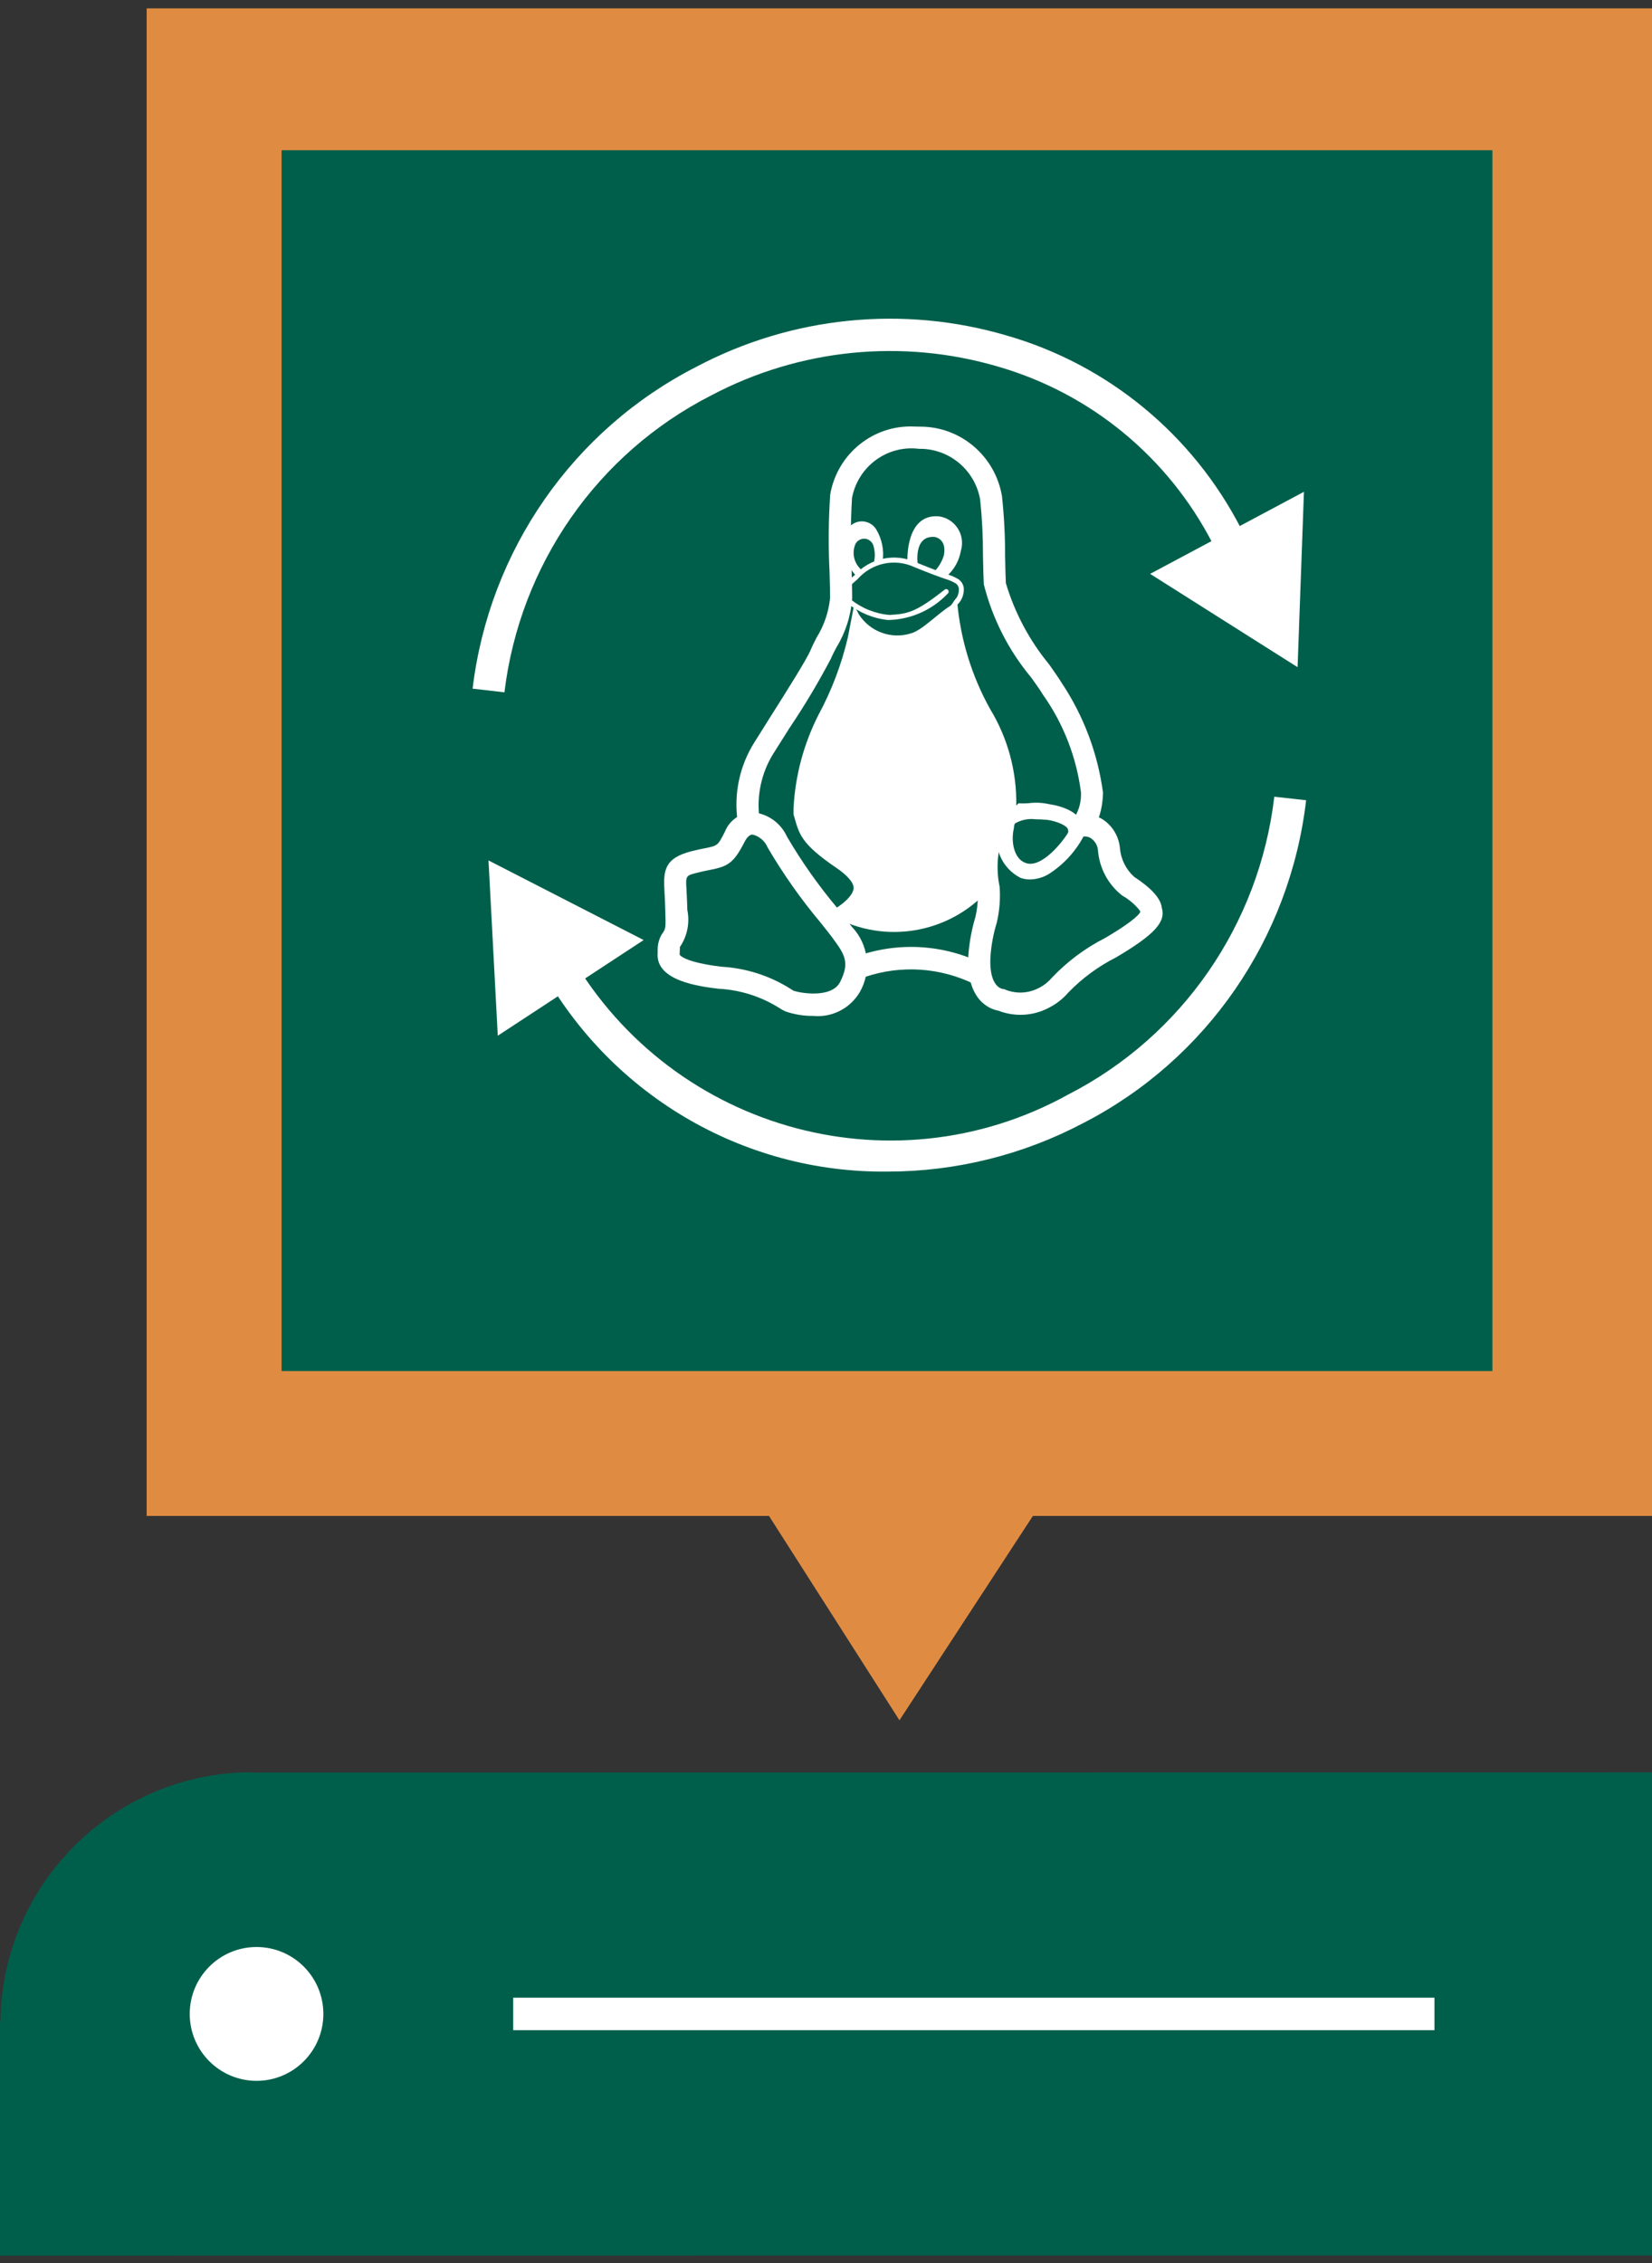 <svg width="176" height="241" xmlns="http://www.w3.org/2000/svg" xmlns:xlink="http://www.w3.org/1999/xlink" xml:space="preserve" overflow="hidden"><rect width="100%" height="100%" fill="#333333" stroke="none"/><defs><clipPath id="clip0"><rect x="193" y="259" width="176" height="241"/></clipPath><clipPath id="clip1"><rect x="223" y="275" width="129" height="130"/></clipPath><clipPath id="clip2"><rect x="223" y="275" width="129" height="130"/></clipPath><clipPath id="clip3"><rect x="223" y="275" width="129" height="130"/></clipPath></defs><g clip-path="url(#clip0)" transform="translate(-193 -259)"><path d="M175.995 187.659 26.582 187.672 26.582 187.642C12.014 187.807 0.237 199.563 0.047 214.131L0 214.131 0.002 239.058 176 239.043Z" fill="#005F4B" transform="matrix(1 0 0 1.001 193 259.893)"/><path d="M34.45 213.346C34.452 217.277 31.267 220.466 27.336 220.468 23.405 220.47 20.216 217.285 20.214 213.354 20.212 209.423 23.396 206.235 27.327 206.232 31.258 206.229 34.447 209.414 34.45 213.345 34.45 213.345 34.45 213.346 34.45 213.346Z" fill="#FFFFFF" transform="matrix(1 0 0 1.001 193 259.893)"/><path d="M54.675 213.35 152.823 213.35" stroke="#FFFFFF" stroke-width="3.456" stroke-miterlimit="10" fill="none" transform="matrix(1 0 0 1.001 193 259.893)"/><path d="M175.999 0 15.625 0 15.625 160.373 81.928 160.373 95.826 182.113 110.041 160.373 175.999 160.373 175.999 0Z" fill="#DF8C42" transform="matrix(1 0 0 1.001 193 259.893)"/><path d="M50.334 34.806 141.292 34.806 141.292 125.764 50.334 125.764Z" fill="#FFFFFF" transform="matrix(0.005 -1.001 1 0.005 208.028 435.685)"/><path d="M124.667 76.09 122.911 58.866 108.875 68.994 124.667 76.09Z" fill="#DF8C42" transform="matrix(1 0 0 1.001 193 259.893)"/><path d="M67.206 84.753 68.128 102.042 82.638 92.6 67.206 84.753Z" fill="#DF8C42" transform="matrix(1 0 0 1.001 193 259.893)"/><path d="M68.766 76.795C69.837 68.084 75.175 60.478 83.004 56.509 95.369 49.774 110.853 54.329 117.6 66.687" stroke="#DF8C42" stroke-width="3.456" stroke-miterlimit="10" fill="none" transform="matrix(1 0 0 1.001 193 259.893)"/><path d="M121.778 83.876C120.74 92.591 115.43 100.217 107.617 104.215 95.278 110.998 79.776 106.501 72.982 94.169" stroke="#DF8C42" stroke-width="3.456" stroke-miterlimit="10" fill="none" transform="matrix(1 0 0 1.001 193 259.893)"/><g clip-path="url(#clip1)"><g clip-path="url(#clip2)"><g clip-path="url(#clip3)"><path d="M0 0 129 0 129 129 1.80544e-06 129Z" fill="#005F4B" transform="matrix(1 0 0 1.008 223 275)"/><path d="M108.241 54.61 108.919 36.079 92.532 44.753 108.241 54.61Z" fill="#FFFFFF" transform="matrix(1 0 0 1.008 223 275)"/><path d="M22.044 75.025 23.032 93.542 38.573 83.435 22.044 75.025Z" fill="#FFFFFF" transform="matrix(1 0 0 1.008 223 275)"/><path d="M23.741 57.267 20.35 56.876C22.121 42.267 31.071 29.508 44.204 22.869 54.377 17.535 66.222 16.354 77.248 19.572 88.039 22.648 97.082 30.041 102.24 40.006L99.209 41.57C94.474 32.437 86.181 25.661 76.286 22.843 66.101 19.878 55.163 20.974 45.768 25.9 33.648 32.021 25.384 43.789 23.741 57.267Z" fill="#FFFFFF" transform="matrix(1 0 0 1.008 223 275)"/><path d="M64.618 107.895C49.047 108.093 34.663 99.593 27.327 85.856L30.353 84.274C40.881 103.288 64.808 110.201 83.854 99.731 95.948 93.567 104.166 81.773 105.76 68.293L109.151 68.666C107.434 83.278 98.535 96.067 85.432 102.758 79.01 106.123 71.869 107.886 64.618 107.895Z" fill="#FFFFFF" transform="matrix(1 0 0 1.008 223 275)"/><path d="M41.232 84.918C41.128 86.38 43.745 87.054 46.674 87.411 49.323 87.542 51.887 88.391 54.091 89.868 55.215 90.314 59.273 90.925 60.559 88.385 61.652 86.547 61.336 84.199 59.797 82.715 57.243 79.676 54.91 76.458 52.816 73.086 51.81 71.225 49.561 70.038 48.281 72.521 46.995 75.014 46.788 74.49 44.025 75.175 41.418 75.817 41.937 76.538 42.02 79.347 42.097 82.156 42.222 82.451 41.455 83.519 41.277 83.963 41.2 84.441 41.232 84.918" fill="#005F4B" transform="matrix(1 0 0 1.008 223 275)"/><path d="M56.623 90.799C55.697 90.809 54.778 90.662 53.902 90.364 53.691 90.269 53.49 90.154 53.301 90.022 51.283 88.772 48.98 88.054 46.609 87.939 43.785 87.591 40.566 86.928 40.706 84.881L40.717 84.648C40.683 84.149 40.791 83.651 41.028 83.212 41.593 82.424 41.587 82.227 41.525 80.309L41.494 79.361C41.478 78.936 41.458 78.563 41.437 78.226 41.318 76.204 41.37 75.282 43.899 74.66 44.464 74.52 44.92 74.432 45.309 74.354 46.75 74.074 46.9 74.049 47.807 72.286 48.181 71.305 49.101 70.638 50.15 70.586 51.523 70.716 52.719 71.576 53.28 72.836 54.877 75.535 56.697 78.096 58.722 80.491 59.349 81.268 59.872 81.927 60.225 82.409 61.875 84.055 62.208 86.608 61.033 88.623 60.099 90.131 58.388 90.975 56.623 90.799M41.758 84.953C41.727 85.446 42.328 86.347 46.739 86.892 49.269 87.027 51.724 87.799 53.876 89.136 54.005 89.229 54.142 89.311 54.285 89.379 55.203 89.737 58.981 90.343 60.09 88.146 61.097 86.487 60.796 84.347 59.37 83.031 59.028 82.554 58.51 81.911 57.898 81.154 55.833 78.708 53.976 76.094 52.347 73.338 51.955 72.441 51.136 71.804 50.17 71.644L50.16 71.644C49.605 71.649 49.134 72.027 48.75 72.763 47.652 74.898 47.169 75.07 45.511 75.391 45.138 75.464 44.692 75.551 44.153 75.686 42.37 76.127 42.38 76.319 42.489 78.164 42.51 78.511 42.531 78.894 42.546 79.33L42.577 80.273C42.645 82.268 42.66 82.745 41.883 83.828 41.796 84.103 41.758 84.391 41.769 84.678Z" fill="#FFFFFF" transform="matrix(1 0 0 1.008 223 275)"/><path d="M56.623 91.449C55.617 91.46 54.616 91.298 53.665 90.968 53.412 90.854 53.17 90.718 52.941 90.563 51.005 89.373 48.8 88.691 46.531 88.579 44.534 88.336 39.86 87.764 40.062 84.834L40.07 84.616C40.035 83.993 40.185 83.373 40.5 82.835 40.933 82.237 40.941 82.222 40.877 80.329L40.847 79.383C40.832 78.983 40.811 78.623 40.791 78.299 40.665 76.123 40.738 74.771 43.745 74.033 44.263 73.901 44.699 73.815 45.071 73.744 46.47 73.466 46.47 73.466 47.229 71.988 47.714 70.791 48.854 69.989 50.145 69.938L50.17 69.938C51.774 70.07 53.182 71.06 53.85 72.524 55.406 75.156 57.179 77.653 59.152 79.99 59.86 80.876 60.392 81.539 60.748 82.025 62.536 83.875 62.887 86.684 61.611 88.918 60.581 90.659 58.636 91.646 56.623 91.449ZM42.406 84.976C42.449 85.056 42.945 85.77 46.819 86.251 49.448 86.391 51.998 87.197 54.229 88.594L54.52 88.776C55.196 89.035 58.617 89.637 59.511 87.85 60.526 85.851 60.012 85.001 58.848 83.417 58.544 82.992 58.111 82.45 57.6 81.817L57.393 81.559C55.303 79.084 53.424 76.437 51.777 73.648 51.489 72.965 50.892 72.46 50.17 72.292 49.874 72.297 49.59 72.555 49.325 73.061 48.166 75.318 47.551 75.657 45.633 76.027L45.478 76.057C45.149 76.123 44.762 76.199 44.311 76.316 43.048 76.629 43.048 76.629 43.137 78.123 43.157 78.477 43.178 78.867 43.195 79.307L43.226 80.253C43.507 81.615 43.22 83.032 42.431 84.176L42.431 84.171C42.436 84.345 42.431 84.519 42.416 84.693Z" fill="#FFFFFF" transform="matrix(1 0 0 1.008 223 275)"/><path d="M64.598 49.625C63.034 49.464 61.549 48.855 60.322 47.873 60.187 47.779 60.059 47.677 59.938 47.567 59.733 47.352 59.627 47.06 59.648 46.764 59.8 46.08 60.213 45.483 60.798 45.1L61.017 44.919C62.668 43.076 65.322 42.514 67.578 43.53 69.257 44.219 70.221 44.556 70.859 44.779 71.3 44.904 71.724 45.087 72.118 45.323 72.425 45.534 72.628 45.865 72.677 46.235 72.727 46.875 72.496 47.504 72.045 47.961 71.951 48.074 71.783 48.09 71.669 47.995 71.557 47.9 71.541 47.732 71.636 47.619 71.993 47.279 72.182 46.8 72.154 46.308 72.128 46.088 72.01 45.89 71.828 45.764 71.468 45.552 71.083 45.389 70.682 45.276 70.039 45.053 69.071 44.717 67.375 44.022 65.303 43.082 62.86 43.608 61.358 45.318L61.141 45.504C60.373 46.142 60.192 46.562 60.171 46.8 60.164 46.952 60.221 47.101 60.327 47.21 60.424 47.298 60.528 47.38 60.637 47.453 61.826 48.397 63.267 48.967 64.779 49.091 66.738 48.977 67.567 48.816 70.646 46.417 70.761 46.329 70.925 46.349 71.014 46.463 71.102 46.58 71.081 46.745 70.967 46.837 69.355 48.526 67.149 49.524 64.815 49.62L64.598 49.625" fill="#FFFFFF" transform="matrix(1 0 0 1.008 223 275)"/><path d="M62.002 44.492C61.048 43.867 60.682 42.646 61.136 41.6 61.397 41.09 62.022 40.889 62.532 41.15 62.755 41.264 62.93 41.455 63.023 41.688 63.256 42.384 63.256 43.138 63.023 43.834L64.033 43.435C64.206 42.259 63.962 41.06 63.344 40.045 62.81 39.202 61.694 38.952 60.851 39.486 60.625 39.629 60.434 39.82 60.291 40.045 59.552 41.756 59.953 43.746 61.297 45.036Z" fill="#FFFFFF" transform="matrix(1 0 0 1.008 223 275)"/><path d="M69.556 44.492C70.028 44.005 70.374 43.411 70.566 42.761 70.888 40.989 69.556 40.849 69.556 40.849 67.218 40.688 67.794 43.907 67.794 43.907L66.674 43.502C66.674 43.502 66.394 38.356 70.043 38.677 71.596 38.893 72.681 40.327 72.465 41.881 72.444 42.033 72.41 42.184 72.365 42.331 72.18 43.387 71.629 44.345 70.81 45.036Z" fill="#FFFFFF" transform="matrix(1 0 0 1.008 223 275)"/><path d="M78.499 68.995 78.271 69.228C78.334 65.646 77.374 62.12 75.504 59.064 73.529 55.561 72.326 51.678 71.974 47.673L71.974 47.47C72.067 46.802 71.538 47.942 71.207 48.154 69.802 49.03 68.242 50.72 67.034 51.041 64.948 51.687 62.686 50.865 61.499 49.03 61.499 49.03 61.028 48.051 60.971 48.268L60.971 48.154C60.971 48.154 60.452 50.798 60.333 51.44 59.662 54.293 58.612 57.044 57.213 59.619 55.629 62.694 54.717 66.07 54.539 69.523L54.539 70.15C55.145 72.187 55.16 73.157 59.209 75.883 59.209 75.883 61.095 77.111 60.935 78.044 60.935 78.044 60.893 79.055 58.54 80.382L58.835 80.967C64.296 83.894 71.045 82.76 75.25 78.21L75.338 77.987C75.296 77.023 75.203 76.209 75.182 75.841 75.141 75.079 74.731 71.472 77.022 71.389L77.069 71.166C77.076 71.115 77.089 71.065 77.105 71.016 77.541 69.409 81.91 69.679 83.304 70.358L83.832 70.632C83 69.492 81.631 68.871 80.225 68.995L80.116 69" fill="#FFFFFF" transform="matrix(1 0 0 1.008 223 275)"/><path d="M84.583 71.535C85.912 71 87.424 71.644 87.959 72.974 88.067 73.24 88.129 73.523 88.144 73.811 88.256 75.347 88.996 76.771 90.191 77.744 92.678 79.351 92.601 80.175 92.601 80.175 92.798 80.735 92.922 81.564 88.304 84.249 82.209 87.805 83.572 88.302 81.204 89.546 79.797 90.281 78.138 90.359 76.669 89.759 76.669 89.759 74.134 89.593 74.336 85.213 74.426 83.879 74.669 82.558 75.062 81.279 75.31 80.194 75.403 79.079 75.337 77.967 75.337 77.967 74.543 72.157 76.389 71.504 79.111 71.175 81.863 71.186 84.583 71.535" fill="#005F4B" transform="matrix(1 0 0 1.008 223 275)"/><path d="M78.723 90.686C77.971 90.69 77.224 90.547 76.526 90.266 75.971 90.189 73.608 89.567 73.81 85.187 73.899 83.815 74.148 82.459 74.552 81.144 74.79 80.11 74.876 79.047 74.805 77.988 74.67 76.998 74.075 71.763 76.21 71.007 78.962 70.626 81.754 70.623 84.507 70.996 85.356 70.661 86.313 70.741 87.094 71.214 87.986 71.778 88.568 72.724 88.67 73.774 88.778 75.145 89.429 76.416 90.478 77.304 92.676 78.724 93.08 79.647 93.127 80.077 93.458 81.16 92.785 82.248 88.571 84.705 86.629 85.682 84.863 86.977 83.347 88.535 82.818 89.147 82.173 89.649 81.45 90.012 80.61 90.455 79.674 90.686 78.724 90.686M79.195 71.753C78.311 71.714 77.424 71.798 76.563 72.001 75.588 72.349 75.562 75.728 75.858 77.9 75.939 79.079 75.843 80.263 75.572 81.413 75.187 82.656 74.951 83.94 74.868 85.238 74.686 89.058 76.682 89.224 76.702 89.229 76.769 89.234 76.834 89.252 76.894 89.281 78.212 89.817 79.7 89.743 80.957 89.079 81.576 88.772 82.126 88.344 82.575 87.82 84.158 86.179 86.007 84.818 88.043 83.793 92.422 81.243 92.178 80.574 92.101 80.351 92.074 80.28 92.064 80.204 92.075 80.128 92.054 80.128 91.847 79.439 89.903 78.19 88.573 77.126 87.745 75.556 87.617 73.857 87.546 73.143 87.15 72.501 86.545 72.115 86.011 71.793 85.351 71.76 84.788 72.028 84.704 72.06 84.613 72.073 84.523 72.064 83.43 71.945 81.113 71.753 79.195 71.753" fill="#FFFFFF" transform="matrix(1 0 0 1.008 223 275)"/><path d="M78.724 91.333C77.911 91.334 77.106 91.184 76.347 90.892 75.598 90.761 72.943 89.951 73.161 85.158 73.254 83.739 73.51 82.337 73.925 80.977 74.147 80.005 74.225 79.006 74.158 78.011 73.945 76.502 73.435 71.305 75.993 70.394 78.786 69.947 81.631 69.927 84.43 70.338 85.429 69.998 86.528 70.116 87.432 70.662 88.504 71.332 89.2 72.465 89.314 73.724 89.412 74.891 89.954 75.976 90.828 76.756 92.68 77.955 93.667 79.049 93.771 80.01 94.239 81.503 93.017 82.86 88.897 85.269 87.013 86.213 85.3 87.463 83.826 88.969 83.247 89.639 82.542 90.188 81.751 90.584 80.818 91.078 79.779 91.335 78.724 91.333ZM76.79 88.59C76.924 88.604 77.054 88.641 77.175 88.701 78.31 89.136 79.577 89.066 80.657 88.508 81.193 88.243 81.67 87.873 82.061 87.42 83.693 85.71 85.605 84.293 87.715 83.229 91.167 81.225 91.466 80.532 91.488 80.461 91.456 80.42 91.436 80.371 91.433 80.319 90.915 79.675 90.277 79.137 89.555 78.735 88.048 77.567 87.109 75.813 86.971 73.911 86.916 73.402 86.635 72.945 86.204 72.666 85.849 72.452 85.409 72.437 85.04 72.626 84.852 72.697 84.651 72.724 84.451 72.707 83.504 72.6 81.183 72.403 79.194 72.403 78.382 72.354 77.567 72.426 76.775 72.616 76.227 74.293 76.132 76.087 76.499 77.814 76.59 79.077 76.488 80.347 76.198 81.579 75.826 82.778 75.597 84.016 75.515 85.269 75.373 88.251 76.628 88.564 76.79 88.59Z" fill="#FFFFFF" transform="matrix(1 0 0 1.008 223 275)"/><path d="M84.583 72.371C84.557 72.485 81.675 77.004 78.996 76.077 77.114 75.428 76.845 72.931 77.181 71.568L77.244 71.075C77.244 71.075 77.249 69.474 81.748 69.919 81.748 69.919 84.261 70.272 84.583 71.536 84.661 71.809 84.661 72.098 84.583 72.371" fill="#005F4B" transform="matrix(1 0 0 1.008 223 275)"/><path d="M79.746 76.468C79.46 76.468 79.177 76.421 78.907 76.328 77.167 75.409 76.334 73.378 76.927 71.502L76.984 71.041C77.02 70.755 77.167 70.495 77.393 70.315 78.715 69.543 80.282 69.308 81.773 69.657 81.892 69.673 84.478 70.051 84.841 71.477 84.929 71.79 84.929 72.122 84.841 72.435 83.995 73.874 82.821 75.092 81.415 75.99 80.908 76.287 80.334 76.451 79.746 76.468M80.306 70.108C79.421 70.009 78.528 70.21 77.772 70.678 77.64 70.779 77.546 70.921 77.507 71.082L77.445 71.601C77.103 72.979 77.393 75.244 79.083 75.83 81.394 76.628 84.053 72.814 84.333 72.285 84.394 72.061 84.392 71.824 84.328 71.601 84.1 70.704 82.359 70.274 81.71 70.18 81.177 70.129 80.71 70.108 80.306 70.108" fill="#FFFFFF" transform="matrix(1 0 0 1.008 223 275)"/><path d="M79.746 77.034C79.398 77.037 79.052 76.979 78.724 76.866 76.704 75.85 75.712 73.525 76.375 71.364L76.42 70.968 76.42 70.968C76.468 70.546 76.681 70.16 77.011 69.893 78.446 68.996 80.18 68.708 81.828 69.093 81.866 69.097 84.915 69.457 85.392 71.333 85.502 71.737 85.503 72.163 85.395 72.568 84.514 74.169 83.239 75.518 81.691 76.488 81.098 76.831 80.43 77.019 79.746 77.034ZM78.053 71.301 78.008 71.666C77.699 72.937 77.977 74.844 79.268 75.292 80.993 75.919 83.317 72.915 83.795 72.079 83.819 71.966 83.813 71.847 83.777 71.737 83.672 71.333 82.557 70.879 81.63 70.746 81.142 70.697 80.695 70.675 80.306 70.675 79.555 70.583 78.793 70.737 78.137 71.115Z" fill="#FFFFFF" transform="matrix(1 0 0 1.008 223 275)"/><path d="M74.326 87.575C74.249 87.575 74.172 87.557 74.103 87.523 70.309 85.651 65.927 85.366 61.923 86.73 61.656 86.843 61.348 86.719 61.234 86.452 61.234 86.451 61.234 86.451 61.234 86.45 61.121 86.183 61.243 85.874 61.508 85.756 65.787 84.254 70.491 84.55 74.549 86.574 74.811 86.698 74.924 87.01 74.801 87.273 74.715 87.457 74.529 87.575 74.326 87.575" fill="#FFFFFF" transform="matrix(1 0 0 1.008 223 275)"/><path d="M74.325 88.225C74.15 88.224 73.978 88.182 73.822 88.103 70.192 86.326 66.008 86.047 62.175 87.329 61.887 87.447 61.564 87.449 61.274 87.334 60.672 87.084 60.387 86.393 60.637 85.791 60.752 85.514 60.968 85.291 61.241 85.168 65.692 83.583 70.596 83.879 74.824 85.988 75.105 86.112 75.323 86.346 75.428 86.636 75.54 86.932 75.525 87.261 75.388 87.547 75.201 87.964 74.783 88.231 74.325 88.225Z" fill="#FFFFFF" transform="matrix(1 0 0 1.008 223 275)"/><path d="M84.93 71.945C84.64 71.946 84.404 71.712 84.403 71.423 84.402 71.191 84.553 70.987 84.774 70.919 84.769 70.919 85.718 70.473 85.811 67.835 85.238 64.017 83.82 60.374 81.659 57.174 81.395 56.728 80.934 56.075 80.394 55.324 78.061 52.559 76.373 49.308 75.455 45.808 75.419 44.989 75.398 43.937 75.372 42.823 75.378 40.811 75.274 38.801 75.061 36.8 74.45 33.354 71.434 30.857 67.935 30.897 64.227 30.452 60.811 32.963 60.129 36.634 59.97 39.239 59.954 41.849 60.083 44.455 60.114 45.617 60.14 46.632 60.14 47.306 60.003 49.062 59.447 50.759 58.517 52.256 58.284 52.701 58.072 53.1 57.931 53.448 56.567 55.991 55.075 58.463 53.459 60.854 52.884 61.756 52.313 62.647 51.79 63.482 50.48 65.597 49.938 68.099 50.256 70.567 50.308 70.853 50.119 71.128 49.832 71.181 49.548 71.233 49.275 71.047 49.219 70.763 48.834 68.033 49.429 65.255 50.899 62.922 51.422 62.087 51.992 61.191 52.568 60.289 54.522 57.226 56.538 54.059 56.957 53.048 57.107 52.675 57.33 52.245 57.584 51.763 58.425 50.415 58.938 48.889 59.082 47.306 59.082 46.637 59.056 45.632 59.026 44.487 58.89 41.815 58.911 39.138 59.088 36.469 59.846 32.263 63.735 29.366 67.982 29.845 71.981 29.822 75.413 32.689 76.103 36.629 76.326 38.678 76.435 40.736 76.43 42.797 76.451 43.901 76.477 44.948 76.513 45.756 77.448 49.042 79.065 52.094 81.26 54.712 81.83 55.521 82.281 56.158 82.541 56.589 84.823 59.973 86.303 63.834 86.868 67.877 86.744 71.303 85.257 71.868 85.09 71.919 85.039 71.938 84.984 71.947 84.93 71.945" fill="#FFFFFF" transform="matrix(1 0 0 1.008 223 275)"/><path d="M84.929 72.595C84.281 72.598 83.755 72.075 83.752 71.427 83.75 70.911 84.086 70.454 84.58 70.302 85.007 69.547 85.209 68.684 85.162 67.817 84.679 64.097 83.285 60.554 81.103 57.502 80.844 57.067 80.394 56.434 79.867 55.706 77.455 52.843 75.725 49.47 74.809 45.841 74.775 45.132 74.755 44.246 74.735 43.3L74.725 42.839C74.73 40.858 74.63 38.878 74.424 36.907 73.867 33.76 71.103 31.485 67.907 31.542 64.531 31.117 61.405 33.391 60.771 36.735 60.618 39.267 60.604 41.805 60.728 44.338L60.735 44.682C60.763 45.75 60.788 46.676 60.788 47.303 60.66 49.153 60.084 50.944 59.111 52.522 58.868 52.977 58.665 53.362 58.531 53.691 57.2 56.205 55.733 58.645 54.135 61L54.006 61.202C53.429 62.103 52.86 62.999 52.336 63.824 51.12 65.808 50.611 68.145 50.894 70.454 51.011 71.091 50.592 71.702 49.955 71.82 49.953 71.821 49.951 71.821 49.949 71.821 49.318 71.931 48.713 71.518 48.586 70.89 48.164 67.998 48.791 65.05 50.352 62.579 50.876 61.744 51.445 60.843 52.022 59.942 53.867 57.047 55.96 53.762 56.36 52.8 56.514 52.416 56.747 51.965 57.01 51.459 57.798 50.202 58.285 48.78 58.435 47.303 58.435 46.641 58.409 45.643 58.377 44.505 58.24 41.795 58.264 39.079 58.448 36.371 59.202 32.051 63.059 28.97 67.439 29.189 67.627 29.189 67.816 29.189 68.009 29.199 72.318 29.18 76.011 32.276 76.745 36.523 76.972 38.602 77.084 40.692 77.079 42.784 77.099 43.882 77.124 44.925 77.16 45.724 78.103 48.86 79.665 51.774 81.755 54.294L81.907 54.506C82.434 55.255 82.849 55.843 83.097 56.252 85.447 59.742 86.959 63.728 87.516 67.899 87.379 71.7 85.63 72.429 85.281 72.535 85.17 72.582 85.049 72.602 84.929 72.595ZM84.929 71.3 84.929 71.948 84.932 71.3Z" fill="#FFFFFF" transform="matrix(1 0 0 1.008 223 275)"/></g></g></g></g></svg>